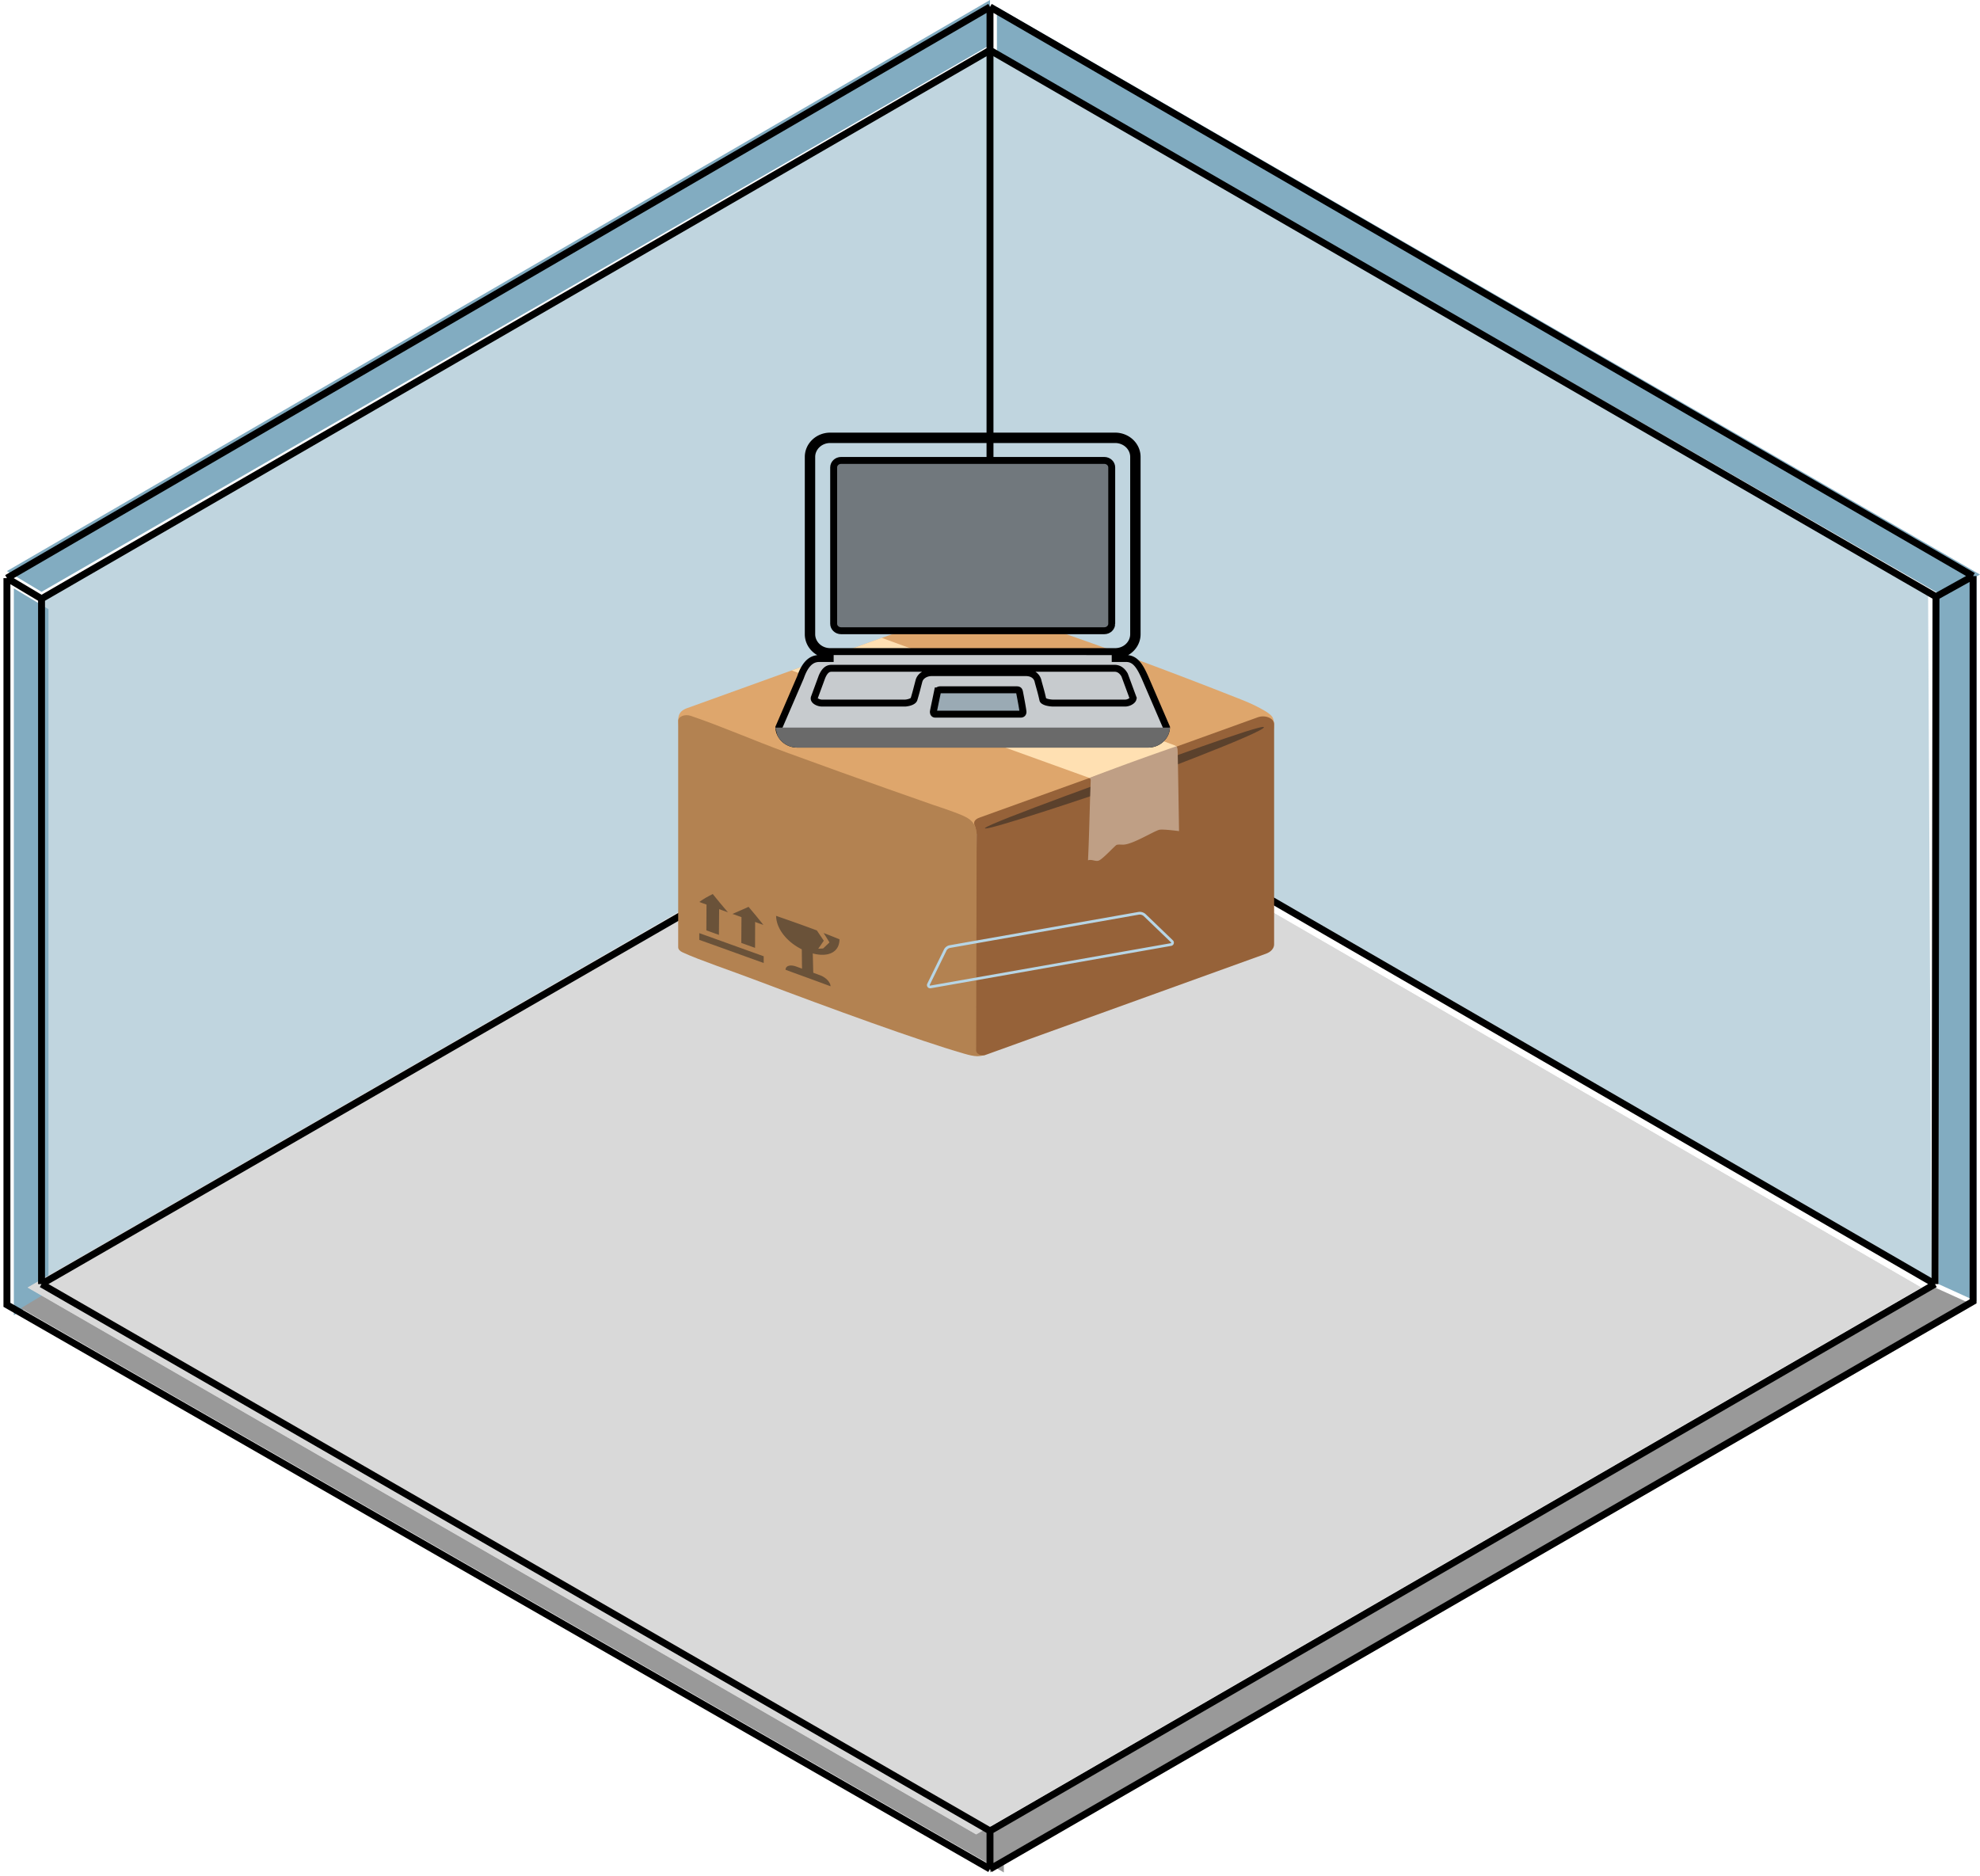 <svg xmlns="http://www.w3.org/2000/svg" width="286" height="271" fill="none" viewBox="0 0 286 271">
  <path fill="#82ACC1" d="m6 85.5-5-3L143 0v6.5L6 85.5ZM2 190V85l5 3v99l-5 3ZM144 7.5V1l142 82-5.5 3L144 7.5Z"/>
  <path fill="#82ACC1" fill-opacity=".5" d="M6 185V86L143 7l-.5 99L6 185Z"/>
  <path fill="#82ACC1" fill-opacity=".5" d="M142.965 7v99L279 185l-.496-99L142.965 7Z"/>
  <path fill="#82ACC1" d="M280 185.5V86l5.5-3v105l-5.5-2.5Z"/>
  <path fill="#999" d="m8 186-5 3 142 81.5V265L8 186Z"/>
  <path fill="#999" d="M143 270.5V265l136.5-79 5.5 2.5-142 82Z"/>
  <path fill="#D9D9D9" d="M141 265 4 186l137-79 136.5 79L141 265Z"/>
  <path fill="#D9D9D9" d="M141 265 4 186l137-79 136.5 79L141 265Z"/>
  <path stroke="#000" d="M1 83.517 143 1M1 83.517V188.5L143 270M1 83.517 6 86.5M143 1l142 82.22M143 1v6.256m142 75.963V188l-142 82M285 83.22l-5.358 2.978M143 270v-5.5M6 86.5v99m0-99L143 7.256M6 185.5l137 79m-137-79 137-79m0 158 136.5-79m0 0 .142-99.302M279.5 185.5l-136.5-79m136.642-20.302L143 7.256m0 0V106.5"/>
  <g clip-path="url(#a)">
    <path fill="#DEA66C" d="m139.859 87.647-40.75 14.706c-.89.366-1.148.913-1.14 1.706l.078.99 43.023 15.443 42.922-15.197s.047-.153.047-.689c0 0-.039-.706-.266-1.034-.25-.372-.781-.705-1.125-.908-.914-.53-1.828-1.001-3.382-1.613-22.29-8.821-36.946-13.366-36.946-13.366-.945-.246-1.726-.333-2.461-.038Z"/>
    <path fill="#B38251" d="M98.61 137.588c2.374 1.099 6.71 2.543 11.093 4.205 10.188 3.861 23.063 8.553 29.469 10.396.867.252 1.383.372 1.984.394.446.016 1.18-.191 1.18-.191s-1.195-30.182-1.266-31.905c-.07-1.684-1.078-2.242-1.968-2.647-1.391-.623-4.407-1.597-4.407-1.597s-10.562-3.675-21.109-7.547c-5.016-1.843-9.25-3.729-13.805-5.282-.836-.279-1.82.071-1.82.727v32.703c0 .312.273.574.648.744Z"/>
    <path fill="#966239" d="m182.859 137.779-40.437 14.596c-.649.235-1.422-.093-1.422-.607l.07-31.271c0-.3-.133-.962-.265-1.225-.368-.765.429-1.071.789-1.197l40.109-14.46c1.063-.382 2.336.159 2.336.996v31.822c0 .564-.453 1.083-1.18 1.346Z"/>
    <path fill="#212121" d="M164.797 111.026s-22.164 7.935-22.524 8.607c-.359.668 17.391-5.304 19.469-6.054 2.352-.847 20.821-7.76 20.821-8.52.007-.623-17.766 5.967-17.766 5.967Z" opacity=".5"/>
    <g opacity=".5">
      <path fill="#212121" d="M101.008 135.777c2.883 1.018 5.742 2.068 9.304 3.342v-.974c-3.546-1.268-6.414-2.313-9.304-3.341v.973Zm6.07.443c.813.29 1.219.438 1.985.711.007-1.695.007-2.543.015-4.238a513.56 513.56 0 0 1-1.969-.706c-.015 1.696-.023 2.538-.031 4.233Zm-5.047-1.815c.672.24 1.047.377 1.813.65l.039-4.221c-.774-.279-1.149-.411-1.828-.662-.008 1.695-.016 2.543-.024 4.233Z"/>
      <path fill="#212121" d="M105.805 132.026c1.851.662 2.836 1.017 4.468 1.597-.812-1.034-1.257-1.559-2.148-2.62-.914.416-1.391.618-2.32 1.023Zm-4.797-1.723c1.383.503 2.312.837 4.14 1.493-.906-1.066-1.359-1.597-2.195-2.641-.851.432-1.25.656-1.945 1.148Z"/>
    </g>
    <g opacity=".5">
      <path fill="#212121" d="M115.852 140.453c.648.235.984.361 1.632.596-.046-2.012-.07-3.019-.125-5.031-.625-.23-.937-.345-1.562-.569.023 2.002.031 3.003.055 5.004Z"/>
      <path fill="#212121" d="M113.469 140.098c2.375.875 4.219 1.531 6.5 2.384-.016-.574-.649-1.269-1.508-1.591-1.344-.498-2.109-.772-3.469-1.269-.875-.312-1.523-.088-1.523.476Zm4.523-5.682 1 1.482c-.312.464-.476.7-.805 1.159l.704-.038c.375-.35.562-.525.922-.875a71.607 71.607 0 0 0-.844-1.357 98.27 98.27 0 0 1 2.289.908c0 1.958-1.828 2.822-4.578 1.816-2.75-1.001-4.571-3.238-4.571-5.201 2.047.716 3.422 1.187 5.883 2.106Z"/>
    </g>
    <path fill="#FFE0B2" d="M169.703 107.69c-.391-.203-42.336-15.543-42.336-15.543l-13.015 4.71 43.007 15.525.024.016 12.586-4.511s-.024-.044-.094-.099c-.055-.033-.148-.082-.172-.098Z"/>
    <path fill="#BF9F85" d="M169.906 107.821a387.147 387.147 0 0 0-12.547 4.561.42.42 0 0 1 .188.372c-.024.634-.039 1.138-.063 1.767-.109 3.253-.171 6.513-.328 9.767.524-.219 1.156.262 1.633 0 .734-.405 2.297-2.188 2.531-2.242.313-.072.649-.017.969-.028 1.406-.055 4.555-2.062 5.227-2.155.648-.087 2.789.203 2.789.203s-.149-9.926-.203-11.594c-.016-.591-.196-.651-.196-.651Z"/>
  </g>
  <path fill="#B7D5E5" d="M164.513 132.131a.858.858 0 0 1 .702.225l3.926 3.778c.024.02.028.047.022.076-.011.03-.028.044-.059.05l-34.73 6.124a.07.07 0 0 1-.072-.027.068.068 0 0 1-.016-.038.062.062 0 0 1 .01-.04l2.367-4.844.005-.013.006-.013a.767.767 0 0 1 .564-.469l27.275-4.809Zm-.069-.388-27.278 4.81c-.373.065-.71.339-.859.706l-2.367 4.844a.468.468 0 0 0 .502.665l34.734-6.124a.468.468 0 0 0 .244-.797l-3.927-3.778a1.254 1.254 0 0 0-1.049-.326Z"/>
  <g clip-path="url(#b)">
    <path fill="#C7CBCE" stroke="#000" d="M119.917 94.132h-1.584c-.053 0-.106.001-.158.004-.858-.54-1.425-1.465-1.425-2.516V66.012c0-1.663 1.419-3.012 3.167-3.012h41.166c.417 0 .829.08 1.214.231.385.152.734.374 1.028.654.294.28.527.611.686.976.159.365.24.756.239 1.151V91.62c0 1.051-.567 1.977-1.425 2.516l-42.908-.004Zm0 0v1h-1.584c-.708 0-1.239.297-1.669.775-.443.493-.771 1.174-1.025 1.902l-.006.017-.007.016-3.124 7.243c.055 1.322 1.205 2.415 2.665 2.415h50.666c1.46 0 2.61-1.093 2.665-2.414l-3.122-7.239c-.333-.73-.661-1.416-1.098-1.925-.419-.49-.916-.79-1.611-.79h-1.584v-1c1.496 0 2.667-1.148 2.667-2.512V66.011a2.355 2.355 0 0 0-.198-.95 2.5 2.5 0 0 0-.571-.814 2.694 2.694 0 0 0-.867-.55 2.83 2.83 0 0 0-1.031-.197h-41.166c-1.496 0-2.667 1.148-2.667 2.512V91.62c0 1.364 1.171 2.512 2.667 2.512Z"/>
    <path fill="#6A6A6A" d="m112.013 105.112.009.086.269 1.038c.25.524.654.97 1.164 1.282.51.313 1.104.48 1.712.482h50.666a3.261 3.261 0 0 0 2.19-.843 2.928 2.928 0 0 0 .964-2.045h-56.974Z"/>
    <path fill="#71787D" stroke="#000" d="M160.583 90.113c0 .533-.46 1.006-1.083 1.006h-38c-.622 0-1.083-.474-1.083-1.006V67.52c0-.533.461-1.006 1.083-1.006h38c.623 0 1.083.474 1.083 1.006v22.593Z"/>
    <path fill="#C7CBCE" stroke="#000" d="m163.632 100.736.005.013.005.013c.052.118.041.273-.195.471-.24.201-.607.336-.926.336h-10.446l-.047-.002a4.056 4.056 0 0 1-.73-.102 1.69 1.69 0 0 1-.503-.196c-.12-.078-.15-.14-.158-.18v-.001a28.178 28.178 0 0 0-.404-1.613 66.053 66.053 0 0 0-.133-.478 17.28 17.28 0 0 1-.158-.586v-.001a1.488 1.488 0 0 0-.576-.897c-.315-.23-.721-.345-1.196-.345h-13.582c-.904 0-1.64.494-1.835 1.155-.025.085-.076.285-.143.543l-.142.551a38.472 38.472 0 0 1-.446 1.592c-.051.164-.258.326-.64.443a3.072 3.072 0 0 1-.608.116l-.036.002h-11.984c-.337 0-.705-.122-.936-.307a.593.593 0 0 1-.197-.251.372.372 0 0 1 .016-.267l.003-.008 1.086-2.955c.368-.871.8-1.237 1.365-1.237h40.926c.615 0 1.097.384 1.425.965l1.19 3.226Z"/>
    <path fill="#9AAAB4" stroke="#000" d="M135.437 99.816a.485.485 0 0 1 .34-.166h11.107c.148 0 .22.037.257.068.037.03.092.1.123.26l.037.195c.059.303.152.788.24 1.271.114.625.211 1.195.223 1.384a.335.335 0 0 1-.071.244c-.039.045-.114.097-.266.097h-12.32c-.134 0-.189-.048-.222-.098a.46.46 0 0 1-.051-.329l.603-2.926Zm0 0c-.03.175-.142.702-.257 1.247l-.029.135c-.137.649-.277 1.307-.317 1.544l.603-2.926Zm-.007.01.001-.001-.001.001Z"/>
  </g>
  <defs>
    <clipPath id="a">
      <path fill="#fff" d="M0 0h100v70H0z" transform="translate(91 85)"/>
    </clipPath>
    <clipPath id="b">
      <path fill="#fff" d="M0 0h57v54H0z" transform="translate(112 54)"/>
    </clipPath>
  </defs>
</svg>
